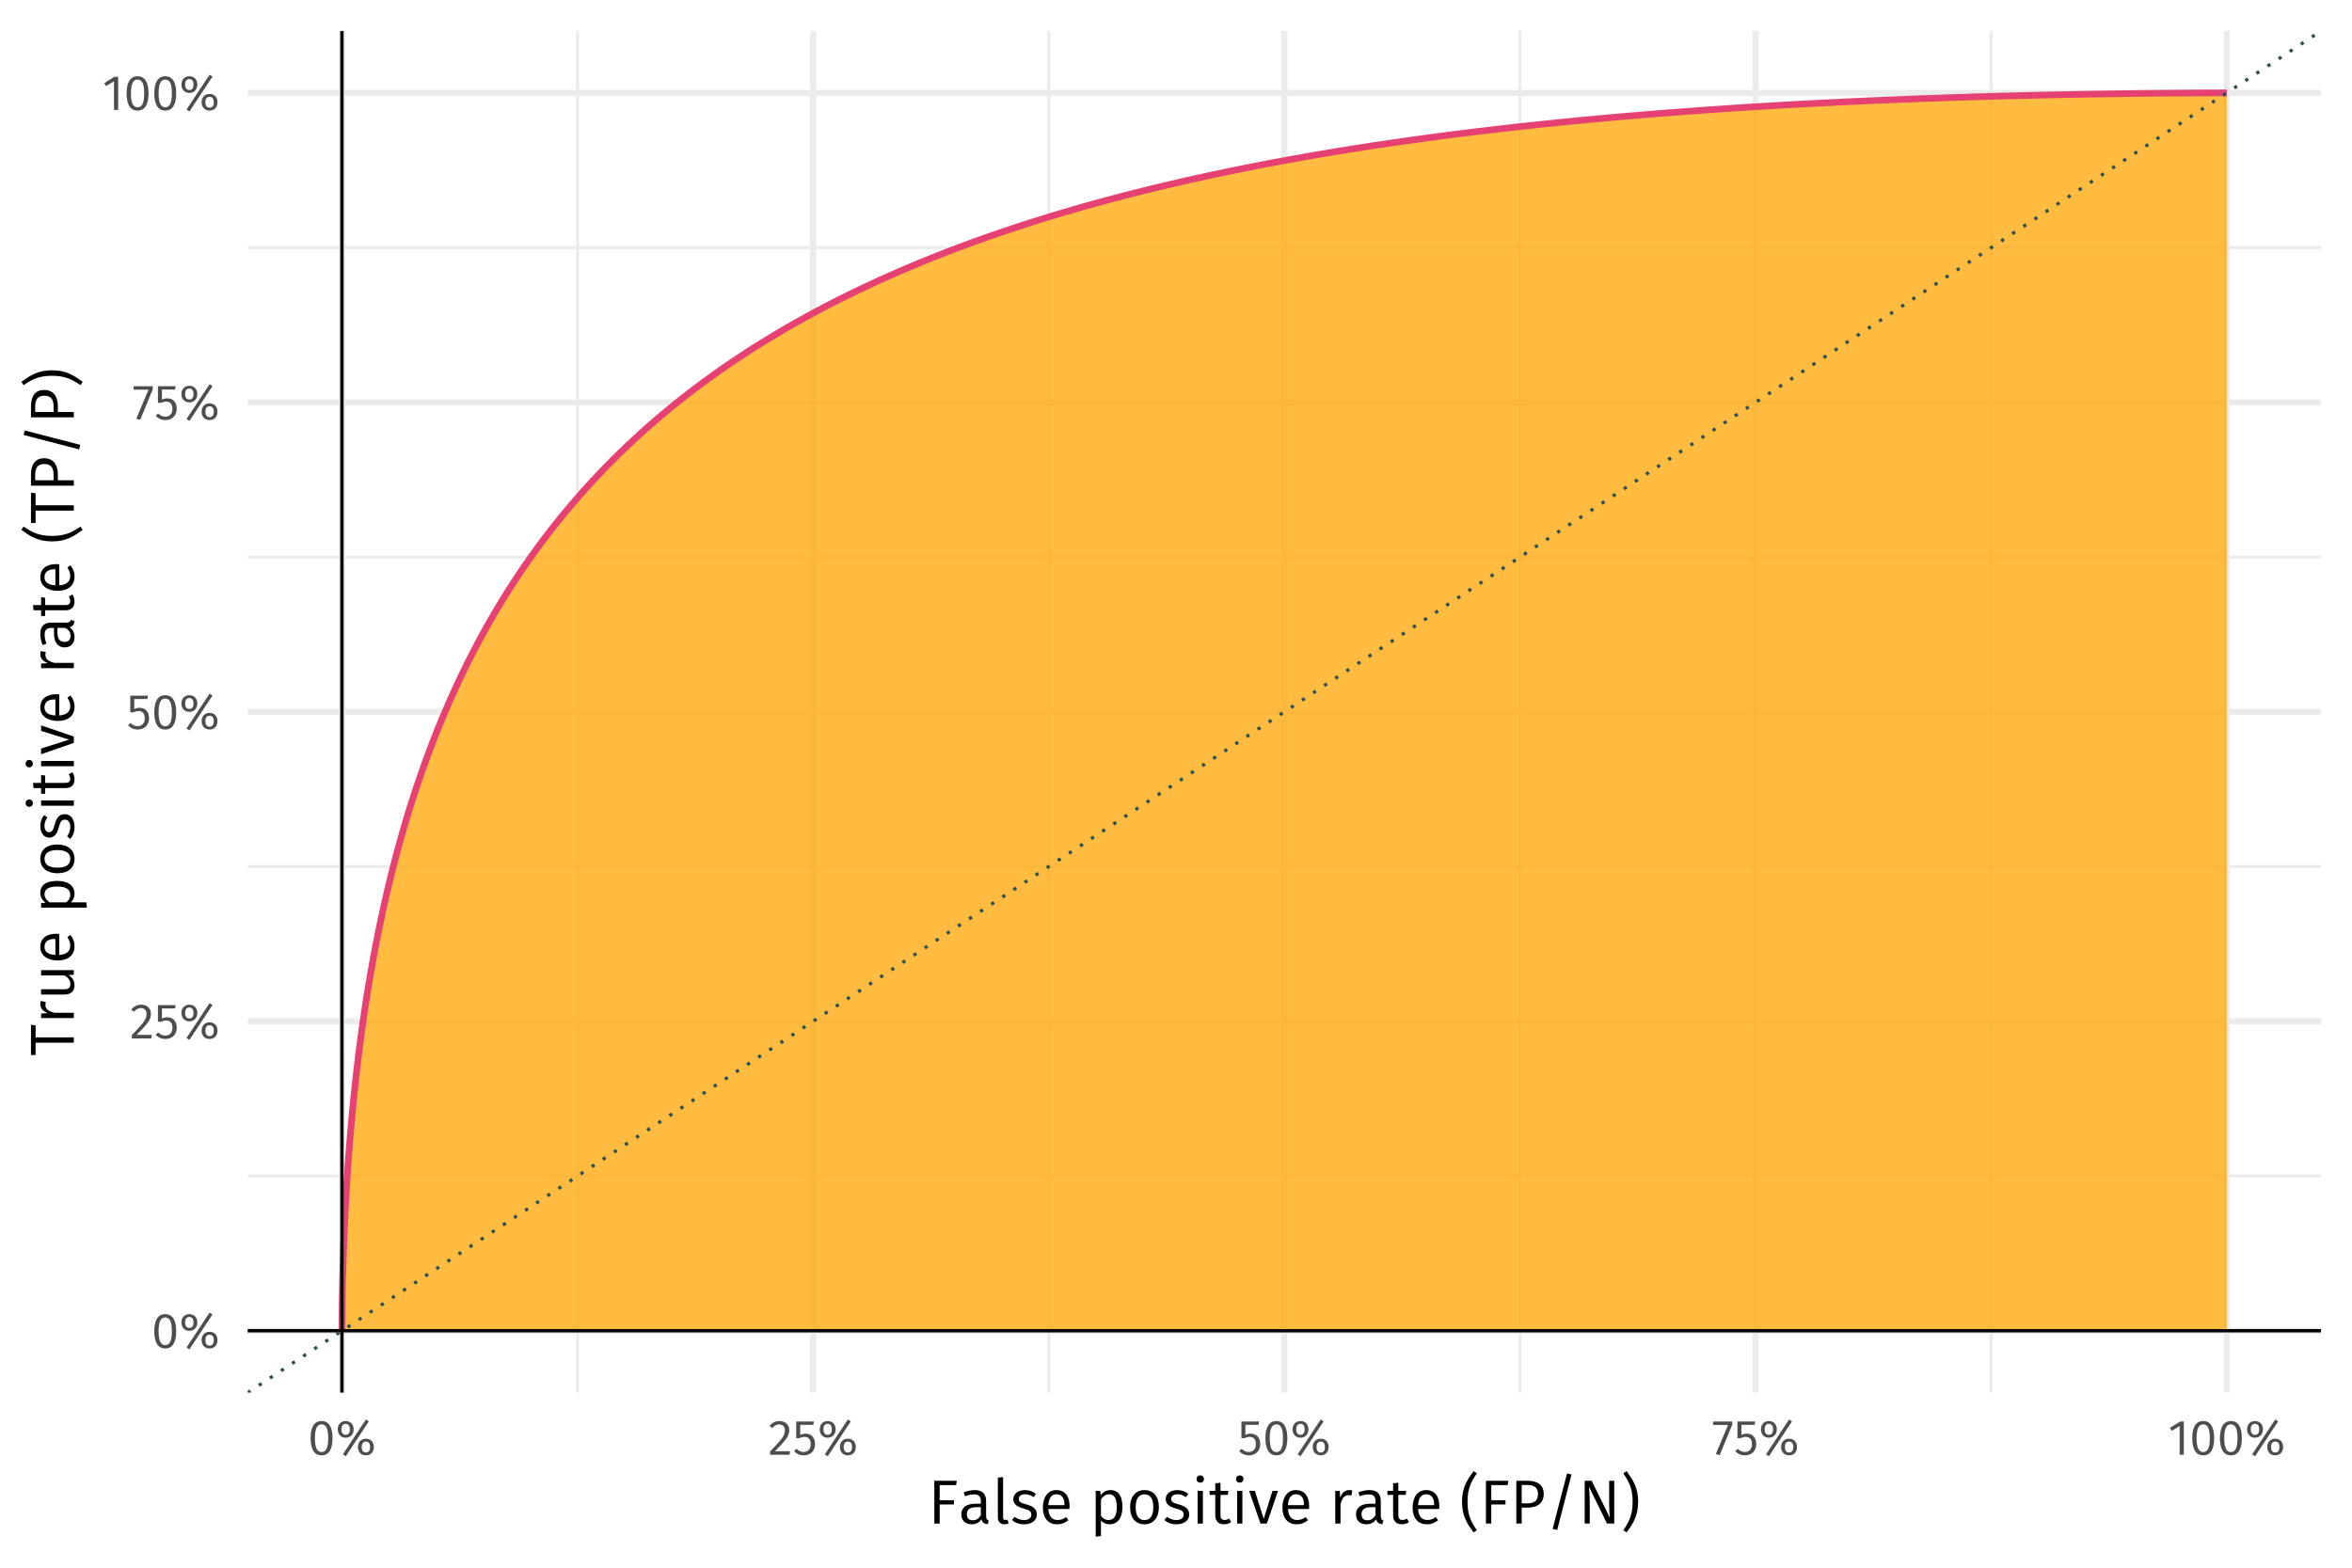 <?xml version="1.0" encoding="UTF-8"?>
<svg xmlns="http://www.w3.org/2000/svg" xmlns:xlink="http://www.w3.org/1999/xlink" width="756pt" height="504pt" viewBox="0 0 756 504" version="1.1">
<defs>
<g>
<symbol overflow="visible" id="glyph0-0">
<path style="stroke:none;" d="M 8.688 -16.797 L 1.969 -16.797 L 1.969 5.594 L 8.688 5.594 Z M 7.828 -15.969 L 7.828 4.766 L 2.844 4.766 L 2.844 -15.969 Z M 5.188 -7.219 C 4.562 -7.219 3.703 -7.031 3.703 -6.594 C 3.703 -6.391 3.844 -6.219 4.078 -6.219 C 4.141 -6.219 4.203 -6.234 4.281 -6.266 C 4.562 -6.406 4.781 -6.453 5.125 -6.453 C 5.922 -6.453 6.094 -5.969 6.094 -5.344 C 6.094 -4.5 5.797 -4.172 4.641 -4.109 L 4.641 -2.766 C 4.641 -2.531 4.828 -2.391 5.047 -2.391 C 5.234 -2.391 5.438 -2.531 5.438 -2.766 L 5.438 -3.484 C 6.516 -3.641 6.953 -4.25 6.953 -5.375 C 6.953 -6.344 6.562 -7.219 5.188 -7.219 Z M 5.047 -1.922 C 4.719 -1.922 4.484 -1.688 4.484 -1.359 C 4.484 -1.031 4.719 -0.766 5.047 -0.766 C 5.359 -0.766 5.594 -1.031 5.594 -1.359 C 5.594 -1.688 5.359 -1.922 5.047 -1.922 Z M 5.047 -1.922 "/>
</symbol>
<symbol overflow="visible" id="glyph0-1">
<path style="stroke:none;" d="M 4.453 -10.844 C 2.094 -10.844 0.922 -8.906 0.922 -5.344 C 0.922 -1.781 2.094 0.188 4.453 0.188 C 6.797 0.188 7.969 -1.781 7.969 -5.328 C 7.969 -8.891 6.797 -10.844 4.453 -10.844 Z M 4.453 -9.781 C 5.828 -9.781 6.578 -8.516 6.578 -5.328 C 6.578 -2.156 5.828 -0.875 4.453 -0.875 C 3.062 -0.875 2.312 -2.156 2.312 -5.344 C 2.312 -8.516 3.062 -9.781 4.453 -9.781 Z M 4.453 -9.781 "/>
</symbol>
<symbol overflow="visible" id="glyph0-2">
<path style="stroke:none;" d="M 9.797 -11.344 L 2.391 -0.141 L 3.328 0.469 L 10.734 -10.734 Z M 3.297 -10.844 C 1.828 -10.844 0.75 -9.828 0.75 -8.172 C 0.75 -6.531 1.828 -5.484 3.297 -5.484 C 4.781 -5.484 5.859 -6.531 5.859 -8.172 C 5.859 -9.828 4.781 -10.844 3.297 -10.844 Z M 3.297 -9.938 C 4.359 -9.938 4.641 -9.047 4.641 -8.172 C 4.641 -7.281 4.359 -6.422 3.297 -6.422 C 2.234 -6.422 1.938 -7.297 1.938 -8.172 C 1.938 -9.078 2.234 -9.938 3.297 -9.938 Z M 9.797 -5.172 C 8.297 -5.172 7.234 -4.141 7.234 -2.5 C 7.234 -0.844 8.312 0.188 9.797 0.188 C 11.281 0.188 12.344 -0.844 12.344 -2.5 C 12.344 -4.141 11.281 -5.172 9.797 -5.172 Z M 9.797 -4.234 C 10.859 -4.234 11.156 -3.359 11.156 -2.5 C 11.156 -1.594 10.859 -0.734 9.797 -0.734 C 8.75 -0.734 8.453 -1.609 8.453 -2.5 C 8.453 -3.391 8.75 -4.234 9.797 -4.234 Z M 9.797 -4.234 "/>
</symbol>
<symbol overflow="visible" id="glyph0-3">
<path style="stroke:none;" d="M 3.625 -10.844 C 2.297 -10.844 1.297 -10.312 0.438 -9.266 L 1.312 -8.562 C 2.016 -9.359 2.641 -9.75 3.562 -9.75 C 4.641 -9.75 5.375 -9.062 5.375 -7.891 C 5.375 -6.109 4.453 -5.078 0.641 -1.078 L 0.641 0 L 6.875 0 L 7.047 -1.141 L 2.172 -1.141 C 5.516 -4.531 6.781 -5.922 6.781 -7.953 C 6.781 -9.594 5.562 -10.844 3.625 -10.844 Z M 3.625 -10.844 "/>
</symbol>
<symbol overflow="visible" id="glyph0-4">
<path style="stroke:none;" d="M 6.859 -10.688 L 1.172 -10.688 L 1.172 -5.344 L 2.219 -5.344 C 2.75 -5.609 3.188 -5.75 3.797 -5.75 C 4.938 -5.75 5.828 -5.141 5.828 -3.453 C 5.828 -1.844 4.938 -0.906 3.562 -0.906 C 2.609 -0.906 1.922 -1.25 1.25 -1.938 L 0.453 -1.156 C 1.266 -0.312 2.219 0.188 3.562 0.188 C 5.781 0.188 7.219 -1.297 7.219 -3.422 C 7.219 -5.531 6 -6.797 4.188 -6.797 C 3.578 -6.797 3.016 -6.656 2.453 -6.375 L 2.453 -9.625 L 6.672 -9.625 Z M 6.859 -10.688 "/>
</symbol>
<symbol overflow="visible" id="glyph0-5">
<path style="stroke:none;" d="M 6.578 -10.688 L 0.422 -10.688 L 0.422 -9.578 L 5.219 -9.578 L 1.297 -0.25 L 2.531 0.141 L 6.578 -9.688 Z M 6.578 -10.688 "/>
</symbol>
<symbol overflow="visible" id="glyph0-6">
<path style="stroke:none;" d="M 5.062 -10.688 L 3.875 -10.688 L 0.594 -8.656 L 1.188 -7.703 L 3.719 -9.25 L 3.719 0 L 5.062 0 Z M 5.062 -10.688 "/>
</symbol>
<symbol overflow="visible" id="glyph1-0">
<path style="stroke:none;" d="M 10.859 -21 L 2.453 -21 L 2.453 7 L 10.859 7 Z M 9.781 -19.953 L 9.781 5.953 L 3.562 5.953 L 3.562 -19.953 Z M 6.484 -9.016 C 5.703 -9.016 4.625 -8.781 4.625 -8.234 C 4.625 -7.984 4.797 -7.781 5.094 -7.781 C 5.188 -7.781 5.266 -7.797 5.359 -7.844 C 5.703 -8 5.984 -8.062 6.406 -8.062 C 7.406 -8.062 7.625 -7.453 7.625 -6.688 C 7.625 -5.625 7.234 -5.219 5.797 -5.141 L 5.797 -3.453 C 5.797 -3.156 6.047 -2.984 6.297 -2.984 C 6.547 -2.984 6.797 -3.156 6.797 -3.453 L 6.797 -4.359 C 8.141 -4.562 8.703 -5.312 8.703 -6.719 C 8.703 -7.922 8.203 -9.016 6.484 -9.016 Z M 6.297 -2.406 C 5.906 -2.406 5.594 -2.094 5.594 -1.703 C 5.594 -1.281 5.906 -0.953 6.297 -0.953 C 6.703 -0.953 7 -1.281 7 -1.703 C 7 -2.094 6.703 -2.406 6.297 -2.406 Z M 6.297 -2.406 "/>
</symbol>
<symbol overflow="visible" id="glyph1-1">
<path style="stroke:none;" d="M 2.062 0 L 3.781 0 L 3.781 -6.141 L 8.344 -6.141 L 8.344 -7.516 L 3.781 -7.516 L 3.781 -12.359 L 9.062 -12.359 L 9.266 -13.766 L 2.062 -13.766 Z M 2.062 0 "/>
</symbol>
<symbol overflow="visible" id="glyph1-2">
<path style="stroke:none;" d="M 8.922 -2.422 L 8.922 -7.297 C 8.922 -9.484 7.781 -10.766 5.281 -10.766 C 4.125 -10.766 2.984 -10.516 1.719 -10.047 L 2.141 -8.797 C 3.219 -9.188 4.188 -9.375 4.984 -9.375 C 6.5 -9.375 7.234 -8.781 7.234 -7.219 L 7.234 -6.375 L 5.516 -6.375 C 2.641 -6.375 0.953 -5.188 0.953 -2.938 C 0.953 -1.062 2.203 0.234 4.281 0.234 C 5.578 0.234 6.703 -0.266 7.438 -1.375 C 7.719 -0.312 8.375 0.094 9.406 0.234 L 9.797 -0.938 C 9.234 -1.141 8.922 -1.438 8.922 -2.422 Z M 4.656 -1.047 C 3.406 -1.047 2.734 -1.734 2.734 -3.016 C 2.734 -4.516 3.781 -5.266 5.734 -5.266 L 7.234 -5.266 L 7.234 -2.766 C 6.641 -1.625 5.797 -1.047 4.656 -1.047 Z M 4.656 -1.047 "/>
</symbol>
<symbol overflow="visible" id="glyph1-3">
<path style="stroke:none;" d="M 3.953 0.234 C 4.484 0.234 4.984 0.094 5.359 -0.094 L 4.922 -1.281 C 4.719 -1.203 4.5 -1.156 4.234 -1.156 C 3.734 -1.156 3.547 -1.453 3.547 -2.047 L 3.547 -14.953 L 1.859 -14.766 L 1.859 -2 C 1.859 -0.547 2.688 0.234 3.953 0.234 Z M 3.953 0.234 "/>
</symbol>
<symbol overflow="visible" id="glyph1-4">
<path style="stroke:none;" d="M 4.734 -10.766 C 2.594 -10.766 1.016 -9.562 1.016 -7.906 C 1.016 -6.422 1.922 -5.484 4.188 -4.875 C 6.266 -4.312 6.797 -3.922 6.797 -2.812 C 6.797 -1.766 5.859 -1.125 4.453 -1.125 C 3.281 -1.125 2.312 -1.516 1.453 -2.156 L 0.562 -1.141 C 1.484 -0.344 2.719 0.234 4.5 0.234 C 6.625 0.234 8.562 -0.781 8.562 -2.922 C 8.562 -4.766 7.312 -5.594 5.094 -6.188 C 3.359 -6.641 2.766 -7.047 2.766 -7.938 C 2.766 -8.844 3.562 -9.422 4.797 -9.422 C 5.797 -9.422 6.594 -9.125 7.547 -8.5 L 8.266 -9.562 C 7.266 -10.312 6.188 -10.766 4.734 -10.766 Z M 4.734 -10.766 "/>
</symbol>
<symbol overflow="visible" id="glyph1-5">
<path style="stroke:none;" d="M 9.781 -5.594 C 9.781 -8.781 8.312 -10.766 5.5 -10.766 C 2.812 -10.766 1.188 -8.453 1.188 -5.156 C 1.188 -1.812 2.875 0.234 5.781 0.234 C 7.219 0.234 8.375 -0.266 9.406 -1.078 L 8.656 -2.078 C 7.734 -1.438 6.953 -1.141 5.906 -1.141 C 4.297 -1.141 3.141 -2.141 2.953 -4.688 L 9.734 -4.688 C 9.766 -4.906 9.781 -5.234 9.781 -5.594 Z M 8.125 -5.922 L 2.953 -5.922 C 3.094 -8.375 4.078 -9.422 5.547 -9.422 C 7.281 -9.422 8.125 -8.203 8.125 -6.078 Z M 8.125 -5.922 "/>
</symbol>
<symbol overflow="visible" id="glyph1-6">
<path style="stroke:none;" d=""/>
</symbol>
<symbol overflow="visible" id="glyph1-7">
<path style="stroke:none;" d="M 6.656 -10.766 C 5.422 -10.766 4.297 -10.141 3.547 -9.062 L 3.406 -10.516 L 1.953 -10.516 L 1.953 4.219 L 3.641 4.016 L 3.641 -1 C 4.297 -0.188 5.266 0.234 6.438 0.234 C 9.141 0.234 10.547 -2.062 10.547 -5.281 C 10.547 -8.625 9.422 -10.766 6.656 -10.766 Z M 6.062 -1.141 C 5.047 -1.141 4.203 -1.641 3.641 -2.484 L 3.641 -7.734 C 4.219 -8.625 5.094 -9.422 6.266 -9.422 C 7.906 -9.422 8.734 -8.078 8.734 -5.281 C 8.734 -2.453 7.797 -1.141 6.062 -1.141 Z M 6.062 -1.141 "/>
</symbol>
<symbol overflow="visible" id="glyph1-8">
<path style="stroke:none;" d="M 5.812 -10.766 C 2.875 -10.766 1.188 -8.547 1.188 -5.234 C 1.188 -1.906 2.859 0.234 5.797 0.234 C 8.734 0.234 10.438 -1.984 10.438 -5.281 C 10.438 -8.641 8.781 -10.766 5.812 -10.766 Z M 5.812 -9.406 C 7.641 -9.406 8.641 -8.062 8.641 -5.281 C 8.641 -2.453 7.625 -1.125 5.797 -1.125 C 3.984 -1.125 2.984 -2.453 2.984 -5.234 C 2.984 -8.062 4.016 -9.406 5.812 -9.406 Z M 5.812 -9.406 "/>
</symbol>
<symbol overflow="visible" id="glyph1-9">
<path style="stroke:none;" d="M 2.781 -15.484 C 2.078 -15.484 1.594 -14.984 1.594 -14.312 C 1.594 -13.656 2.078 -13.156 2.781 -13.156 C 3.5 -13.156 3.984 -13.656 3.984 -14.312 C 3.984 -14.984 3.5 -15.484 2.781 -15.484 Z M 3.641 -10.516 L 1.953 -10.516 L 1.953 0 L 3.641 0 Z M 3.641 -10.516 "/>
</symbol>
<symbol overflow="visible" id="glyph1-10">
<path style="stroke:none;" d="M 6.5 -1.594 C 5.984 -1.297 5.547 -1.156 5.047 -1.156 C 4.094 -1.156 3.719 -1.688 3.719 -2.781 L 3.719 -9.219 L 6.078 -9.219 L 6.266 -10.516 L 3.719 -10.516 L 3.719 -13.125 L 2.047 -12.938 L 2.047 -10.516 L 0.219 -10.516 L 0.219 -9.219 L 2.047 -9.219 L 2.047 -2.703 C 2.047 -0.781 3.078 0.234 4.812 0.234 C 5.703 0.234 6.453 0 7.141 -0.453 Z M 6.5 -1.594 "/>
</symbol>
<symbol overflow="visible" id="glyph1-11">
<path style="stroke:none;" d="M 9.516 -10.516 L 7.734 -10.516 L 4.922 -1.5 L 2.062 -10.516 L 0.219 -10.516 L 3.875 0 L 5.922 0 Z M 9.516 -10.516 "/>
</symbol>
<symbol overflow="visible" id="glyph1-12">
<path style="stroke:none;" d="M 6.406 -10.766 C 5.094 -10.766 4.125 -9.938 3.562 -8.312 L 3.406 -10.516 L 1.953 -10.516 L 1.953 0 L 3.641 0 L 3.641 -6.156 C 4.125 -8.188 4.875 -9.125 6.219 -9.125 C 6.594 -9.125 6.812 -9.078 7.141 -9 L 7.438 -10.641 C 7.141 -10.719 6.766 -10.766 6.406 -10.766 Z M 6.406 -10.766 "/>
</symbol>
<symbol overflow="visible" id="glyph1-13">
<path style="stroke:none;" d="M 4.562 -16.859 C 2.594 -14.094 0.859 -11.719 0.859 -7 C 0.859 -2.281 2.594 0.094 4.562 2.859 L 5.625 2.141 C 3.812 -0.516 2.625 -2.703 2.625 -7 C 2.625 -11.312 3.812 -13.484 5.625 -16.141 Z M 4.562 -16.859 "/>
</symbol>
<symbol overflow="visible" id="glyph1-14">
<path style="stroke:none;" d="M 5.578 -13.766 L 2.062 -13.766 L 2.062 0 L 3.781 0 L 3.781 -5.125 L 5.578 -5.125 C 8.594 -5.125 10.859 -6.406 10.859 -9.547 C 10.859 -12.422 8.859 -13.766 5.578 -13.766 Z M 5.516 -6.5 L 3.781 -6.5 L 3.781 -12.406 L 5.562 -12.406 C 7.688 -12.406 9.016 -11.641 9.016 -9.516 C 9.016 -7.141 7.625 -6.5 5.516 -6.5 Z M 5.516 -6.5 "/>
</symbol>
<symbol overflow="visible" id="glyph1-15">
<path style="stroke:none;" d="M 6.797 -16.125 L 2.156 1.703 L 3.625 2.062 L 8.234 -15.781 Z M 6.797 -16.125 "/>
</symbol>
<symbol overflow="visible" id="glyph1-16">
<path style="stroke:none;" d="M 11.562 -13.766 L 9.938 -13.766 L 9.938 -6.062 C 9.938 -4.359 10.125 -2.266 10.156 -1.875 L 4.312 -13.766 L 2.062 -13.766 L 2.062 0 L 3.688 0 L 3.688 -6.641 C 3.688 -9.188 3.547 -10.766 3.438 -11.859 L 9.234 0 L 11.562 0 Z M 11.562 -13.766 "/>
</symbol>
<symbol overflow="visible" id="glyph1-17">
<path style="stroke:none;" d="M 1.922 -16.859 L 0.859 -16.141 C 2.656 -13.484 3.859 -11.312 3.859 -7 C 3.859 -2.703 2.656 -0.516 0.859 2.141 L 1.922 2.859 C 3.875 0.094 5.625 -2.281 5.625 -7 C 5.625 -11.719 3.875 -14.094 1.922 -16.859 Z M 1.922 -16.859 "/>
</symbol>
<symbol overflow="visible" id="glyph2-0">
<path style="stroke:none;" d="M -21 -10.859 L -21 -2.453 L 7 -2.453 L 7 -10.859 Z M -19.953 -9.781 L 5.953 -9.781 L 5.953 -3.562 L -19.953 -3.562 Z M -9.016 -6.484 C -9.016 -5.703 -8.781 -4.625 -8.234 -4.625 C -7.984 -4.625 -7.781 -4.797 -7.781 -5.094 C -7.781 -5.188 -7.797 -5.266 -7.844 -5.359 C -8 -5.703 -8.062 -5.984 -8.062 -6.406 C -8.062 -7.406 -7.453 -7.625 -6.688 -7.625 C -5.625 -7.625 -5.219 -7.234 -5.141 -5.797 L -3.453 -5.797 C -3.156 -5.797 -2.984 -6.047 -2.984 -6.297 C -2.984 -6.547 -3.156 -6.797 -3.453 -6.797 L -4.359 -6.797 C -4.562 -8.141 -5.312 -8.703 -6.719 -8.703 C -7.922 -8.703 -9.016 -8.203 -9.016 -6.484 Z M -2.406 -6.297 C -2.406 -5.906 -2.094 -5.594 -1.703 -5.594 C -1.281 -5.594 -0.953 -5.906 -0.953 -6.297 C -0.953 -6.703 -1.281 -7 -1.703 -7 C -2.094 -7 -2.406 -6.703 -2.406 -6.297 Z M -2.406 -6.297 "/>
</symbol>
<symbol overflow="visible" id="glyph2-1">
<path style="stroke:none;" d="M -13.766 -10.047 L -13.766 -0.297 L -12.281 -0.297 L -12.281 -4.266 L 0 -4.266 L 0 -5.984 L -12.281 -5.984 L -12.281 -9.844 Z M -13.766 -10.047 "/>
</symbol>
<symbol overflow="visible" id="glyph2-2">
<path style="stroke:none;" d="M -10.766 -6.406 C -10.766 -5.094 -9.938 -4.125 -8.312 -3.562 L -10.516 -3.406 L -10.516 -1.953 L 0 -1.953 L 0 -3.641 L -6.156 -3.641 C -8.188 -4.125 -9.125 -4.875 -9.125 -6.219 C -9.125 -6.594 -9.078 -6.812 -9 -7.141 L -10.641 -7.438 C -10.719 -7.141 -10.766 -6.766 -10.766 -6.406 Z M -10.766 -6.406 "/>
</symbol>
<symbol overflow="visible" id="glyph2-3">
<path style="stroke:none;" d="M -10.516 -9.688 L -10.516 -8 L -2.984 -8 C -1.875 -7.344 -1.094 -6.453 -1.094 -5.266 C -1.094 -4.062 -1.656 -3.547 -3.156 -3.547 L -10.516 -3.547 L -10.516 -1.859 L -2.984 -1.859 C -0.922 -1.859 0.234 -2.938 0.234 -4.797 C 0.234 -6.312 -0.422 -7.312 -1.703 -8.094 L 0 -8.234 L 0 -9.688 Z M -10.516 -9.688 "/>
</symbol>
<symbol overflow="visible" id="glyph2-4">
<path style="stroke:none;" d="M -5.594 -9.781 C -8.781 -9.781 -10.766 -8.312 -10.766 -5.5 C -10.766 -2.812 -8.453 -1.188 -5.156 -1.188 C -1.812 -1.188 0.234 -2.875 0.234 -5.781 C 0.234 -7.219 -0.266 -8.375 -1.078 -9.406 L -2.078 -8.656 C -1.438 -7.734 -1.141 -6.953 -1.141 -5.906 C -1.141 -4.297 -2.141 -3.141 -4.688 -2.953 L -4.688 -9.734 C -4.906 -9.766 -5.234 -9.781 -5.594 -9.781 Z M -5.922 -8.125 L -5.922 -2.953 C -8.375 -3.094 -9.422 -4.078 -9.422 -5.547 C -9.422 -7.281 -8.203 -8.125 -6.078 -8.125 Z M -5.922 -8.125 "/>
</symbol>
<symbol overflow="visible" id="glyph2-5">
<path style="stroke:none;" d=""/>
</symbol>
<symbol overflow="visible" id="glyph2-6">
<path style="stroke:none;" d="M -10.766 -6.656 C -10.766 -5.422 -10.141 -4.297 -9.062 -3.547 L -10.516 -3.406 L -10.516 -1.953 L 4.219 -1.953 L 4.016 -3.641 L -1 -3.641 C -0.188 -4.297 0.234 -5.266 0.234 -6.438 C 0.234 -9.141 -2.062 -10.547 -5.281 -10.547 C -8.625 -10.547 -10.766 -9.422 -10.766 -6.656 Z M -1.141 -6.062 C -1.141 -5.047 -1.641 -4.203 -2.484 -3.641 L -7.734 -3.641 C -8.625 -4.219 -9.422 -5.094 -9.422 -6.266 C -9.422 -7.906 -8.078 -8.734 -5.281 -8.734 C -2.453 -8.734 -1.141 -7.797 -1.141 -6.062 Z M -1.141 -6.062 "/>
</symbol>
<symbol overflow="visible" id="glyph2-7">
<path style="stroke:none;" d="M -10.766 -5.812 C -10.766 -2.875 -8.547 -1.188 -5.234 -1.188 C -1.906 -1.188 0.234 -2.859 0.234 -5.797 C 0.234 -8.734 -1.984 -10.438 -5.281 -10.438 C -8.641 -10.438 -10.766 -8.781 -10.766 -5.812 Z M -9.406 -5.812 C -9.406 -7.641 -8.062 -8.641 -5.281 -8.641 C -2.453 -8.641 -1.125 -7.625 -1.125 -5.797 C -1.125 -3.984 -2.453 -2.984 -5.234 -2.984 C -8.062 -2.984 -9.406 -4.016 -9.406 -5.812 Z M -9.406 -5.812 "/>
</symbol>
<symbol overflow="visible" id="glyph2-8">
<path style="stroke:none;" d="M -10.766 -4.734 C -10.766 -2.594 -9.562 -1.016 -7.906 -1.016 C -6.422 -1.016 -5.484 -1.922 -4.875 -4.188 C -4.312 -6.266 -3.922 -6.797 -2.812 -6.797 C -1.766 -6.797 -1.125 -5.859 -1.125 -4.453 C -1.125 -3.281 -1.516 -2.312 -2.156 -1.453 L -1.141 -0.562 C -0.344 -1.484 0.234 -2.719 0.234 -4.5 C 0.234 -6.625 -0.781 -8.562 -2.922 -8.562 C -4.766 -8.562 -5.594 -7.312 -6.188 -5.094 C -6.641 -3.359 -7.047 -2.766 -7.938 -2.766 C -8.844 -2.766 -9.422 -3.562 -9.422 -4.797 C -9.422 -5.797 -9.125 -6.594 -8.5 -7.547 L -9.562 -8.266 C -10.312 -7.266 -10.766 -6.188 -10.766 -4.734 Z M -10.766 -4.734 "/>
</symbol>
<symbol overflow="visible" id="glyph2-9">
<path style="stroke:none;" d="M -15.484 -2.781 C -15.484 -2.078 -14.984 -1.594 -14.312 -1.594 C -13.656 -1.594 -13.156 -2.078 -13.156 -2.781 C -13.156 -3.5 -13.656 -3.984 -14.312 -3.984 C -14.984 -3.984 -15.484 -3.5 -15.484 -2.781 Z M -10.516 -3.641 L -10.516 -1.953 L 0 -1.953 L 0 -3.641 Z M -10.516 -3.641 "/>
</symbol>
<symbol overflow="visible" id="glyph2-10">
<path style="stroke:none;" d="M -1.594 -6.5 C -1.297 -5.984 -1.156 -5.547 -1.156 -5.047 C -1.156 -4.094 -1.688 -3.719 -2.781 -3.719 L -9.219 -3.719 L -9.219 -6.078 L -10.516 -6.266 L -10.516 -3.719 L -13.125 -3.719 L -12.938 -2.047 L -10.516 -2.047 L -10.516 -0.219 L -9.219 -0.219 L -9.219 -2.047 L -2.703 -2.047 C -0.781 -2.047 0.234 -3.078 0.234 -4.812 C 0.234 -5.703 0 -6.453 -0.453 -7.141 Z M -1.594 -6.5 "/>
</symbol>
<symbol overflow="visible" id="glyph2-11">
<path style="stroke:none;" d="M -10.516 -9.516 L -10.516 -7.734 L -1.5 -4.922 L -10.516 -2.062 L -10.516 -0.219 L 0 -3.875 L 0 -5.922 Z M -10.516 -9.516 "/>
</symbol>
<symbol overflow="visible" id="glyph2-12">
<path style="stroke:none;" d="M -2.422 -8.922 L -7.297 -8.922 C -9.484 -8.922 -10.766 -7.781 -10.766 -5.281 C -10.766 -4.125 -10.516 -2.984 -10.047 -1.719 L -8.797 -2.141 C -9.188 -3.219 -9.375 -4.188 -9.375 -4.984 C -9.375 -6.5 -8.781 -7.234 -7.219 -7.234 L -6.375 -7.234 L -6.375 -5.516 C -6.375 -2.641 -5.188 -0.953 -2.938 -0.953 C -1.062 -0.953 0.234 -2.203 0.234 -4.281 C 0.234 -5.578 -0.266 -6.703 -1.375 -7.438 C -0.312 -7.719 0.094 -8.375 0.234 -9.406 L -0.938 -9.797 C -1.141 -9.234 -1.438 -8.922 -2.422 -8.922 Z M -1.047 -4.656 C -1.047 -3.406 -1.734 -2.734 -3.016 -2.734 C -4.516 -2.734 -5.266 -3.781 -5.266 -5.734 L -5.266 -7.234 L -2.766 -7.234 C -1.625 -6.641 -1.047 -5.797 -1.047 -4.656 Z M -1.047 -4.656 "/>
</symbol>
<symbol overflow="visible" id="glyph2-13">
<path style="stroke:none;" d="M -16.859 -4.562 C -14.094 -2.594 -11.719 -0.859 -7 -0.859 C -2.281 -0.859 0.094 -2.594 2.859 -4.562 L 2.141 -5.625 C -0.516 -3.812 -2.703 -2.625 -7 -2.625 C -11.312 -2.625 -13.484 -3.812 -16.141 -5.625 Z M -16.859 -4.562 "/>
</symbol>
<symbol overflow="visible" id="glyph2-14">
<path style="stroke:none;" d="M -13.766 -5.578 L -13.766 -2.062 L 0 -2.062 L 0 -3.781 L -5.125 -3.781 L -5.125 -5.578 C -5.125 -8.594 -6.406 -10.859 -9.547 -10.859 C -12.422 -10.859 -13.766 -8.859 -13.766 -5.578 Z M -6.5 -5.516 L -6.5 -3.781 L -12.406 -3.781 L -12.406 -5.562 C -12.406 -7.688 -11.641 -9.016 -9.516 -9.016 C -7.141 -9.016 -6.5 -7.625 -6.5 -5.516 Z M -6.5 -5.516 "/>
</symbol>
<symbol overflow="visible" id="glyph2-15">
<path style="stroke:none;" d="M -16.125 -6.797 L 1.703 -2.156 L 2.062 -3.625 L -15.781 -8.234 Z M -16.125 -6.797 "/>
</symbol>
<symbol overflow="visible" id="glyph2-16">
<path style="stroke:none;" d="M -16.859 -1.922 L -16.141 -0.859 C -13.484 -2.656 -11.312 -3.859 -7 -3.859 C -2.703 -3.859 -0.516 -2.656 2.141 -0.859 L 2.859 -1.922 C 0.094 -3.875 -2.281 -5.625 -7 -5.625 C -11.719 -5.625 -14.094 -3.875 -16.859 -1.922 Z M -16.859 -1.922 "/>
</symbol>
</g>
<clipPath id="clip1">
  <path d="M 79.617 377 L 746.035 377 L 746.035 379 L 79.617 379 Z M 79.617 377 "/>
</clipPath>
<clipPath id="clip2">
  <path d="M 79.617 278 L 746.035 278 L 746.035 280 L 79.617 280 Z M 79.617 278 "/>
</clipPath>
<clipPath id="clip3">
  <path d="M 79.617 178 L 746.035 178 L 746.035 180 L 79.617 180 Z M 79.617 178 "/>
</clipPath>
<clipPath id="clip4">
  <path d="M 79.617 79 L 746.035 79 L 746.035 81 L 79.617 81 Z M 79.617 79 "/>
</clipPath>
<clipPath id="clip5">
  <path d="M 185 9.961 L 187 9.961 L 187 447.723 L 185 447.723 Z M 185 9.961 "/>
</clipPath>
<clipPath id="clip6">
  <path d="M 336 9.961 L 338 9.961 L 338 447.723 L 336 447.723 Z M 336 9.961 "/>
</clipPath>
<clipPath id="clip7">
  <path d="M 488 9.961 L 490 9.961 L 490 447.723 L 488 447.723 Z M 488 9.961 "/>
</clipPath>
<clipPath id="clip8">
  <path d="M 639 9.961 L 641 9.961 L 641 447.723 L 639 447.723 Z M 639 9.961 "/>
</clipPath>
<clipPath id="clip9">
  <path d="M 79.617 426 L 746.035 426 L 746.035 429 L 79.617 429 Z M 79.617 426 "/>
</clipPath>
<clipPath id="clip10">
  <path d="M 79.617 327 L 746.035 327 L 746.035 330 L 79.617 330 Z M 79.617 327 "/>
</clipPath>
<clipPath id="clip11">
  <path d="M 79.617 227 L 746.035 227 L 746.035 230 L 79.617 230 Z M 79.617 227 "/>
</clipPath>
<clipPath id="clip12">
  <path d="M 79.617 128 L 746.035 128 L 746.035 131 L 79.617 131 Z M 79.617 128 "/>
</clipPath>
<clipPath id="clip13">
  <path d="M 79.617 28 L 746.035 28 L 746.035 31 L 79.617 31 Z M 79.617 28 "/>
</clipPath>
<clipPath id="clip14">
  <path d="M 108 9.961 L 111 9.961 L 111 447.723 L 108 447.723 Z M 108 9.961 "/>
</clipPath>
<clipPath id="clip15">
  <path d="M 260 9.961 L 263 9.961 L 263 447.723 L 260 447.723 Z M 260 9.961 "/>
</clipPath>
<clipPath id="clip16">
  <path d="M 411 9.961 L 414 9.961 L 414 447.723 L 411 447.723 Z M 411 9.961 "/>
</clipPath>
<clipPath id="clip17">
  <path d="M 563 9.961 L 566 9.961 L 566 447.723 L 563 447.723 Z M 563 9.961 "/>
</clipPath>
<clipPath id="clip18">
  <path d="M 714 9.961 L 717 9.961 L 717 447.723 L 714 447.723 Z M 714 9.961 "/>
</clipPath>
<clipPath id="clip19">
  <path d="M 79.617 427 L 746.035 427 L 746.035 429 L 79.617 429 Z M 79.617 427 "/>
</clipPath>
<clipPath id="clip20">
  <path d="M 109 9.961 L 111 9.961 L 111 447.723 L 109 447.723 Z M 109 9.961 "/>
</clipPath>
<clipPath id="clip21">
  <path d="M 79.617 9.961 L 746.035 9.961 L 746.035 447.723 L 79.617 447.723 Z M 79.617 9.961 "/>
</clipPath>
</defs>
<g id="surface134">
<rect x="0" y="0" width="756" height="504" style="fill:rgb(100%,100%,100%);fill-opacity:1;stroke:none;"/>
<g clip-path="url(#clip1)" clip-rule="nonzero">
<path style="fill:none;stroke-width:0.97;stroke-linecap:butt;stroke-linejoin:round;stroke:rgb(92.157%,92.157%,92.157%);stroke-opacity:1;stroke-miterlimit:10;" d="M 79.617 378.082 L 746.039 378.082 "/>
</g>
<g clip-path="url(#clip2)" clip-rule="nonzero">
<path style="fill:none;stroke-width:0.97;stroke-linecap:butt;stroke-linejoin:round;stroke:rgb(92.157%,92.157%,92.157%);stroke-opacity:1;stroke-miterlimit:10;" d="M 79.617 278.59 L 746.039 278.59 "/>
</g>
<g clip-path="url(#clip3)" clip-rule="nonzero">
<path style="fill:none;stroke-width:0.97;stroke-linecap:butt;stroke-linejoin:round;stroke:rgb(92.157%,92.157%,92.157%);stroke-opacity:1;stroke-miterlimit:10;" d="M 79.617 179.098 L 746.039 179.098 "/>
</g>
<g clip-path="url(#clip4)" clip-rule="nonzero">
<path style="fill:none;stroke-width:0.97;stroke-linecap:butt;stroke-linejoin:round;stroke:rgb(92.157%,92.157%,92.157%);stroke-opacity:1;stroke-miterlimit:10;" d="M 79.617 79.605 L 746.039 79.605 "/>
</g>
<g clip-path="url(#clip5)" clip-rule="nonzero">
<path style="fill:none;stroke-width:0.97;stroke-linecap:butt;stroke-linejoin:round;stroke:rgb(92.157%,92.157%,92.157%);stroke-opacity:1;stroke-miterlimit:10;" d="M 185.641 447.727 L 185.641 9.961 "/>
</g>
<g clip-path="url(#clip6)" clip-rule="nonzero">
<path style="fill:none;stroke-width:0.97;stroke-linecap:butt;stroke-linejoin:round;stroke:rgb(92.157%,92.157%,92.157%);stroke-opacity:1;stroke-miterlimit:10;" d="M 337.098 447.727 L 337.098 9.961 "/>
</g>
<g clip-path="url(#clip7)" clip-rule="nonzero">
<path style="fill:none;stroke-width:0.97;stroke-linecap:butt;stroke-linejoin:round;stroke:rgb(92.157%,92.157%,92.157%);stroke-opacity:1;stroke-miterlimit:10;" d="M 488.559 447.727 L 488.559 9.961 "/>
</g>
<g clip-path="url(#clip8)" clip-rule="nonzero">
<path style="fill:none;stroke-width:0.97;stroke-linecap:butt;stroke-linejoin:round;stroke:rgb(92.157%,92.157%,92.157%);stroke-opacity:1;stroke-miterlimit:10;" d="M 640.016 447.727 L 640.016 9.961 "/>
</g>
<g clip-path="url(#clip9)" clip-rule="nonzero">
<path style="fill:none;stroke-width:1.94;stroke-linecap:butt;stroke-linejoin:round;stroke:rgb(92.157%,92.157%,92.157%);stroke-opacity:1;stroke-miterlimit:10;" d="M 79.617 427.828 L 746.039 427.828 "/>
</g>
<g clip-path="url(#clip10)" clip-rule="nonzero">
<path style="fill:none;stroke-width:1.94;stroke-linecap:butt;stroke-linejoin:round;stroke:rgb(92.157%,92.157%,92.157%);stroke-opacity:1;stroke-miterlimit:10;" d="M 79.617 328.336 L 746.039 328.336 "/>
</g>
<g clip-path="url(#clip11)" clip-rule="nonzero">
<path style="fill:none;stroke-width:1.94;stroke-linecap:butt;stroke-linejoin:round;stroke:rgb(92.157%,92.157%,92.157%);stroke-opacity:1;stroke-miterlimit:10;" d="M 79.617 228.844 L 746.039 228.844 "/>
</g>
<g clip-path="url(#clip12)" clip-rule="nonzero">
<path style="fill:none;stroke-width:1.94;stroke-linecap:butt;stroke-linejoin:round;stroke:rgb(92.157%,92.157%,92.157%);stroke-opacity:1;stroke-miterlimit:10;" d="M 79.617 129.352 L 746.039 129.352 "/>
</g>
<g clip-path="url(#clip13)" clip-rule="nonzero">
<path style="fill:none;stroke-width:1.94;stroke-linecap:butt;stroke-linejoin:round;stroke:rgb(92.157%,92.157%,92.157%);stroke-opacity:1;stroke-miterlimit:10;" d="M 79.617 29.859 L 746.039 29.859 "/>
</g>
<g clip-path="url(#clip14)" clip-rule="nonzero">
<path style="fill:none;stroke-width:1.94;stroke-linecap:butt;stroke-linejoin:round;stroke:rgb(92.157%,92.157%,92.157%);stroke-opacity:1;stroke-miterlimit:10;" d="M 109.91 447.727 L 109.91 9.961 "/>
</g>
<g clip-path="url(#clip15)" clip-rule="nonzero">
<path style="fill:none;stroke-width:1.94;stroke-linecap:butt;stroke-linejoin:round;stroke:rgb(92.157%,92.157%,92.157%);stroke-opacity:1;stroke-miterlimit:10;" d="M 261.367 447.727 L 261.367 9.961 "/>
</g>
<g clip-path="url(#clip16)" clip-rule="nonzero">
<path style="fill:none;stroke-width:1.94;stroke-linecap:butt;stroke-linejoin:round;stroke:rgb(92.157%,92.157%,92.157%);stroke-opacity:1;stroke-miterlimit:10;" d="M 412.828 447.727 L 412.828 9.961 "/>
</g>
<g clip-path="url(#clip17)" clip-rule="nonzero">
<path style="fill:none;stroke-width:1.94;stroke-linecap:butt;stroke-linejoin:round;stroke:rgb(92.157%,92.157%,92.157%);stroke-opacity:1;stroke-miterlimit:10;" d="M 564.285 447.727 L 564.285 9.961 "/>
</g>
<g clip-path="url(#clip18)" clip-rule="nonzero">
<path style="fill:none;stroke-width:1.94;stroke-linecap:butt;stroke-linejoin:round;stroke:rgb(92.157%,92.157%,92.157%);stroke-opacity:1;stroke-miterlimit:10;" d="M 715.746 447.727 L 715.746 9.961 "/>
</g>
<path style=" stroke:none;fill-rule:nonzero;fill:rgb(100%,64.706%,0%);fill-opacity:0.749;" d="M 109.91 427.828 L 109.91 426.93 L 109.914 426.891 L 109.914 426.094 L 109.918 426.023 L 109.918 425.434 L 109.922 425.34 L 109.922 424.816 L 109.926 424.703 L 109.926 424.336 L 109.93 424.207 L 109.93 423.938 L 109.934 423.797 L 109.934 423.5 L 109.938 423.348 L 109.938 423.027 L 109.941 422.863 L 109.941 422.691 L 109.945 422.516 L 109.945 422.336 L 109.949 422.148 L 109.949 421.957 L 109.953 421.762 L 109.953 421.562 L 109.957 421.355 L 109.961 421.145 L 109.961 420.93 L 109.965 420.707 L 109.969 420.48 L 109.973 420.25 L 109.977 420.012 L 109.977 419.766 L 109.98 419.516 L 109.984 419.258 L 109.988 418.996 L 109.992 418.727 L 109.996 418.453 L 110.004 418.172 L 110.008 417.887 L 110.012 417.59 L 110.016 417.289 L 110.023 416.984 L 110.027 416.668 L 110.035 416.348 L 110.039 416.02 L 110.047 415.684 L 110.055 415.344 L 110.059 414.992 L 110.066 414.637 L 110.074 414.273 L 110.082 413.898 L 110.09 413.52 L 110.098 413.133 L 110.109 412.738 L 110.117 412.336 L 110.129 411.926 L 110.137 411.508 L 110.148 411.078 L 110.16 410.645 L 110.168 410.199 L 110.18 409.75 L 110.195 409.289 L 110.207 408.82 L 110.219 408.344 L 110.234 407.855 L 110.246 407.363 L 110.262 406.859 L 110.277 406.348 L 110.293 405.824 L 110.309 405.293 L 110.328 404.754 L 110.344 404.207 L 110.363 403.648 L 110.383 403.082 L 110.402 402.504 L 110.422 401.918 L 110.445 401.32 L 110.465 400.715 L 110.488 400.102 L 110.512 399.477 L 110.539 398.844 L 110.562 398.199 L 110.59 397.543 L 110.617 396.879 L 110.645 396.207 L 110.676 395.523 L 110.707 394.828 L 110.738 394.125 L 110.77 393.41 L 110.801 392.684 L 110.836 391.949 L 110.871 391.203 L 110.91 390.449 L 110.949 389.684 L 110.988 388.906 L 111.027 388.121 L 111.07 387.324 L 111.113 386.516 L 111.16 385.695 L 111.207 384.867 L 111.254 384.027 L 111.301 383.18 L 111.352 382.32 L 111.406 381.449 L 111.461 380.566 L 111.516 379.676 L 111.574 378.773 L 111.633 377.859 L 111.695 376.934 L 111.758 376 L 111.82 375.055 L 111.891 374.098 L 111.957 373.133 L 112.027 372.156 L 112.102 371.168 L 112.176 370.168 L 112.254 369.16 L 112.336 368.141 L 112.418 367.109 L 112.5 366.07 L 112.586 365.02 L 112.676 363.957 L 112.77 362.887 L 112.863 361.805 L 112.961 360.711 L 113.059 359.609 L 113.16 358.496 L 113.266 357.371 L 113.375 356.238 L 113.488 355.094 L 113.602 353.941 L 113.719 352.777 L 113.84 351.602 L 113.961 350.418 L 114.09 349.227 L 114.219 348.02 L 114.352 346.809 L 114.488 345.586 L 114.629 344.352 L 114.773 343.109 L 114.922 341.859 L 115.074 340.598 L 115.23 339.324 L 115.391 338.047 L 115.555 336.758 L 115.719 335.461 L 115.891 334.152 L 116.066 332.836 L 116.25 331.512 L 116.434 330.176 L 116.621 328.836 L 116.816 327.484 L 117.016 326.125 L 117.219 324.758 L 117.426 323.383 L 117.637 321.996 L 117.855 320.605 L 118.078 319.207 L 118.309 317.797 L 118.539 316.383 L 118.777 314.961 L 119.023 313.527 L 119.273 312.09 L 119.527 310.645 L 119.789 309.191 L 120.055 307.734 L 120.328 306.27 L 120.605 304.793 L 120.891 303.316 L 121.18 301.828 L 121.477 300.336 L 121.781 298.84 L 122.09 297.332 L 122.406 295.824 L 122.73 294.309 L 123.059 292.785 L 123.395 291.258 L 123.738 289.723 L 124.09 288.188 L 124.449 286.641 L 124.812 285.094 L 125.188 283.539 L 125.566 281.984 L 125.953 280.422 L 126.348 278.855 L 126.75 277.281 L 127.164 275.707 L 127.582 274.129 L 128.008 272.547 L 128.441 270.961 L 128.887 269.371 L 129.34 267.777 L 129.801 266.18 L 130.27 264.582 L 130.746 262.98 L 131.23 261.375 L 131.727 259.77 L 132.23 258.16 L 132.746 256.547 L 133.27 254.934 L 133.801 253.316 L 134.344 251.699 L 134.895 250.082 L 135.457 248.461 L 136.027 246.84 L 136.609 245.215 L 137.199 243.594 L 137.801 241.969 L 138.41 240.344 L 139.031 238.719 L 139.664 237.094 L 140.309 235.465 L 140.961 233.84 L 141.625 232.215 L 142.297 230.59 L 142.984 228.965 L 143.68 227.344 L 144.387 225.719 L 145.109 224.098 L 145.84 222.477 L 146.578 220.855 L 147.332 219.238 L 148.098 217.621 L 148.875 216.008 L 149.664 214.395 L 150.465 212.785 L 151.277 211.176 L 152.102 209.57 L 152.938 207.969 L 153.789 206.367 L 154.648 204.77 L 155.523 203.176 L 156.41 201.582 L 157.309 199.996 L 158.223 198.41 L 159.145 196.828 L 160.082 195.25 L 161.035 193.68 L 162 192.109 L 162.977 190.543 L 163.965 188.98 L 164.969 187.426 L 165.984 185.875 L 167.016 184.324 L 168.059 182.785 L 169.117 181.246 L 170.188 179.715 L 171.273 178.188 L 172.371 176.664 L 173.484 175.148 L 174.609 173.637 L 175.75 172.133 L 176.906 170.633 L 178.074 169.141 L 179.254 167.652 L 180.453 166.172 L 181.664 164.699 L 182.887 163.23 L 184.129 161.77 L 185.383 160.312 L 186.648 158.867 L 187.934 157.426 L 189.23 155.992 L 190.539 154.562 L 191.867 153.145 L 193.207 151.73 L 194.562 150.324 L 195.934 148.926 L 197.316 147.539 L 198.715 146.156 L 200.129 144.781 L 201.559 143.414 L 203.004 142.055 L 204.461 140.703 L 205.934 139.359 L 207.418 138.023 L 208.922 136.699 L 210.438 135.379 L 211.969 134.07 L 213.516 132.77 L 215.078 131.477 L 216.652 130.191 L 218.242 128.914 L 219.848 127.648 L 221.465 126.391 L 223.102 125.141 L 224.75 123.898 L 226.41 122.668 L 228.09 121.445 L 229.781 120.23 L 231.488 119.027 L 233.207 117.832 L 234.941 116.645 L 236.691 115.469 L 238.457 114.301 L 240.234 113.141 L 242.023 111.992 L 243.832 110.855 L 245.648 109.723 L 247.484 108.602 L 249.332 107.492 L 251.191 106.391 L 253.066 105.297 L 254.957 104.215 L 256.859 103.141 L 258.773 102.078 L 260.703 101.023 L 262.645 99.977 L 264.602 98.945 L 266.57 97.918 L 268.551 96.902 L 270.543 95.898 L 272.551 94.902 L 274.57 93.914 L 276.602 92.938 L 278.648 91.969 L 280.703 91.012 L 282.773 90.062 L 284.855 89.125 L 286.949 88.195 L 289.051 87.277 L 291.168 86.367 L 293.297 85.469 L 295.438 84.578 L 297.586 83.699 L 299.75 82.828 L 301.922 81.965 L 304.105 81.113 L 306.297 80.27 L 308.504 79.438 L 310.719 78.613 L 312.941 77.801 L 315.176 76.996 L 317.422 76.199 L 319.676 75.414 L 321.938 74.637 L 324.211 73.867 L 326.496 73.109 L 328.785 72.363 L 331.086 71.621 L 333.395 70.891 L 335.711 70.168 L 338.035 69.457 L 340.367 68.754 L 342.707 68.059 L 345.059 67.375 L 347.414 66.695 L 349.773 66.027 L 352.145 65.371 L 354.52 64.719 L 356.902 64.078 L 359.293 63.445 L 361.688 62.82 L 364.09 62.203 L 366.496 61.598 L 368.91 60.996 L 371.328 60.406 L 373.75 59.824 L 376.18 59.25 L 378.609 58.684 L 381.047 58.125 L 383.488 57.574 L 385.934 57.035 L 388.379 56.5 L 390.832 55.977 L 393.285 55.457 L 395.746 54.945 L 398.207 54.445 L 400.668 53.949 L 403.133 53.461 L 405.602 52.98 L 408.07 52.508 L 410.543 52.043 L 413.012 51.586 L 415.488 51.137 L 417.961 50.691 L 420.434 50.258 L 422.91 49.828 L 425.383 49.406 L 427.859 48.992 L 430.332 48.582 L 432.809 48.18 L 435.281 47.785 L 437.75 47.398 L 440.223 47.016 L 442.691 46.641 L 445.156 46.273 L 447.621 45.91 L 450.082 45.555 L 452.543 45.207 L 455 44.863 L 457.453 44.523 L 459.902 44.191 L 462.352 43.867 L 464.793 43.547 L 467.23 43.234 L 469.668 42.926 L 472.098 42.625 L 474.523 42.328 L 476.941 42.035 L 479.355 41.75 L 481.766 41.469 L 484.168 41.195 L 486.566 40.926 L 488.961 40.66 L 491.344 40.398 L 493.723 40.145 L 496.094 39.895 L 498.457 39.652 L 500.816 39.41 L 503.164 39.176 L 505.508 38.945 L 507.84 38.719 L 510.168 38.5 L 512.484 38.281 L 514.793 38.07 L 517.09 37.863 L 519.383 37.66 L 521.664 37.461 L 523.934 37.266 L 526.199 37.074 L 528.449 36.887 L 530.691 36.703 L 532.926 36.523 L 535.145 36.348 L 537.355 36.18 L 539.555 36.012 L 541.746 35.848 L 543.922 35.688 L 546.09 35.531 L 548.246 35.375 L 550.387 35.227 L 552.52 35.082 L 554.637 34.938 L 556.746 34.797 L 558.84 34.66 L 560.922 34.527 L 562.992 34.398 L 565.047 34.27 L 567.09 34.145 L 569.121 34.023 L 571.137 33.906 L 573.141 33.789 L 575.129 33.676 L 577.105 33.566 L 579.07 33.461 L 581.016 33.355 L 582.953 33.254 L 584.871 33.152 L 586.777 33.055 L 588.668 32.961 L 590.547 32.867 L 592.406 32.777 L 594.254 32.691 L 596.086 32.605 L 597.902 32.523 L 599.707 32.441 L 601.492 32.363 L 603.266 32.285 L 605.023 32.211 L 606.762 32.137 L 608.488 32.066 L 610.199 31.996 L 611.895 31.93 L 613.574 31.863 L 615.238 31.801 L 616.883 31.738 L 618.516 31.68 L 620.133 31.621 L 621.73 31.562 L 623.316 31.508 L 624.883 31.453 L 626.434 31.402 L 627.973 31.352 L 629.492 31.301 L 630.996 31.254 L 632.48 31.207 L 633.953 31.16 L 635.406 31.117 L 636.848 31.074 L 638.27 31.031 L 639.676 30.992 L 641.066 30.953 L 642.441 30.914 L 643.801 30.879 L 645.141 30.844 L 646.469 30.809 L 647.777 30.777 L 649.07 30.742 L 650.348 30.711 L 651.609 30.68 L 652.855 30.652 L 654.082 30.625 L 655.297 30.594 L 656.496 30.57 L 657.676 30.543 L 658.844 30.52 L 659.992 30.492 L 661.129 30.469 L 662.246 30.445 L 663.348 30.426 L 664.438 30.402 L 665.508 30.383 L 666.566 30.363 L 667.605 30.344 L 668.633 30.324 L 669.645 30.309 L 670.641 30.289 L 671.621 30.273 L 672.586 30.258 L 673.539 30.242 L 674.473 30.227 L 675.395 30.211 L 676.301 30.199 L 677.195 30.184 L 678.074 30.172 L 678.938 30.16 L 679.785 30.148 L 680.621 30.137 L 681.441 30.125 L 682.25 30.113 L 683.043 30.102 L 683.824 30.094 L 684.59 30.082 L 685.344 30.074 L 686.086 30.062 L 686.812 30.055 L 687.523 30.047 L 688.223 30.039 L 688.914 30.031 L 689.586 30.023 L 690.25 30.016 L 690.898 30.012 L 691.535 30.004 L 692.16 29.996 L 692.773 29.992 L 693.375 29.984 L 693.965 29.98 L 694.543 29.973 L 695.109 29.969 L 695.664 29.965 L 696.207 29.961 L 696.738 29.953 L 697.262 29.949 L 697.77 29.945 L 698.27 29.941 L 698.758 29.938 L 699.238 29.934 L 699.703 29.93 L 700.164 29.93 L 700.609 29.926 L 701.047 29.922 L 701.477 29.918 L 701.895 29.914 L 702.301 29.914 L 702.703 29.91 L 703.094 29.906 L 703.473 29.906 L 703.844 29.902 L 704.207 29.902 L 704.562 29.898 L 704.906 29.898 L 705.246 29.895 L 705.574 29.895 L 705.895 29.891 L 706.512 29.891 L 706.812 29.887 L 707.102 29.887 L 707.383 29.883 L 708.188 29.883 L 708.441 29.879 L 708.926 29.879 L 709.16 29.875 L 710.031 29.875 L 710.234 29.871 L 711.332 29.871 L 711.496 29.867 L 712.762 29.867 L 712.883 29.863 L 715.129 29.863 L 715.16 29.859 L 715.746 29.859 L 715.746 427.828 Z M 109.91 427.828 "/>
<path style="fill:none;stroke-width:2.134;stroke-linecap:butt;stroke-linejoin:round;stroke:rgb(90.196%,25.49%,45.098%);stroke-opacity:1;stroke-miterlimit:10;" d="M 715.746 29.859 L 715.16 29.859 L 715.129 29.863 L 712.883 29.863 L 712.762 29.867 L 711.496 29.867 L 711.332 29.871 L 710.234 29.871 L 710.031 29.875 L 709.16 29.875 L 708.926 29.879 L 708.441 29.879 L 708.188 29.883 L 707.383 29.883 L 707.102 29.887 L 706.812 29.887 L 706.512 29.891 L 705.895 29.891 L 705.574 29.895 L 705.246 29.895 L 704.906 29.898 L 704.562 29.898 L 704.207 29.902 L 703.844 29.902 L 703.473 29.906 L 703.094 29.906 L 702.703 29.91 L 702.301 29.914 L 701.895 29.914 L 701.477 29.918 L 701.047 29.922 L 700.609 29.926 L 700.164 29.93 L 699.703 29.93 L 699.238 29.934 L 698.758 29.938 L 698.27 29.941 L 697.77 29.945 L 697.262 29.949 L 696.738 29.953 L 696.207 29.961 L 695.664 29.965 L 695.109 29.969 L 694.543 29.973 L 693.965 29.98 L 693.375 29.984 L 692.773 29.992 L 692.16 29.996 L 691.535 30.004 L 690.898 30.012 L 690.25 30.016 L 689.586 30.023 L 688.914 30.031 L 688.223 30.039 L 687.523 30.047 L 686.812 30.055 L 686.086 30.062 L 685.344 30.074 L 684.59 30.082 L 683.824 30.094 L 683.043 30.102 L 682.25 30.113 L 681.441 30.125 L 680.621 30.137 L 679.785 30.148 L 678.938 30.16 L 678.074 30.172 L 677.195 30.184 L 676.301 30.199 L 675.395 30.211 L 674.473 30.227 L 673.539 30.242 L 672.586 30.258 L 671.621 30.273 L 670.641 30.289 L 669.645 30.309 L 668.633 30.324 L 667.605 30.344 L 666.566 30.363 L 665.508 30.383 L 664.438 30.402 L 663.348 30.426 L 662.246 30.445 L 661.129 30.469 L 659.992 30.492 L 658.844 30.52 L 657.676 30.543 L 656.496 30.57 L 655.297 30.594 L 654.082 30.625 L 652.855 30.652 L 651.609 30.68 L 650.348 30.711 L 649.07 30.742 L 647.777 30.777 L 646.469 30.809 L 645.141 30.844 L 643.801 30.879 L 642.441 30.914 L 641.066 30.953 L 639.676 30.992 L 638.27 31.031 L 636.848 31.074 L 635.406 31.117 L 633.953 31.16 L 632.48 31.207 L 630.996 31.254 L 629.492 31.301 L 627.973 31.352 L 626.434 31.402 L 624.883 31.453 L 623.316 31.508 L 621.73 31.562 L 620.133 31.621 L 618.516 31.68 L 616.883 31.738 L 615.238 31.801 L 613.574 31.863 L 611.895 31.93 L 610.199 31.996 L 608.488 32.066 L 606.762 32.137 L 605.023 32.211 L 603.266 32.285 L 601.492 32.363 L 599.707 32.441 L 597.902 32.523 L 596.086 32.605 L 594.254 32.691 L 592.406 32.777 L 590.547 32.867 L 588.668 32.961 L 586.777 33.055 L 584.871 33.152 L 582.953 33.254 L 581.016 33.355 L 579.07 33.461 L 577.105 33.566 L 575.129 33.676 L 573.141 33.789 L 571.137 33.906 L 569.121 34.023 L 567.09 34.145 L 565.047 34.27 L 562.992 34.398 L 560.922 34.527 L 558.84 34.66 L 556.746 34.797 L 554.637 34.938 L 552.52 35.082 L 550.387 35.227 L 548.246 35.375 L 546.09 35.531 L 543.922 35.688 L 541.746 35.848 L 539.555 36.012 L 537.355 36.18 L 535.145 36.348 L 532.926 36.523 L 530.691 36.703 L 528.449 36.887 L 526.199 37.074 L 523.934 37.266 L 521.664 37.461 L 519.383 37.66 L 517.09 37.863 L 514.793 38.07 L 512.484 38.281 L 510.168 38.5 L 507.84 38.719 L 505.508 38.945 L 503.164 39.176 L 500.816 39.41 L 498.457 39.652 L 496.094 39.895 L 493.723 40.145 L 491.344 40.398 L 488.961 40.66 L 486.566 40.926 L 484.168 41.195 L 481.766 41.469 L 479.355 41.75 L 476.941 42.035 L 474.523 42.328 L 472.098 42.625 L 469.668 42.926 L 467.23 43.234 L 464.793 43.547 L 462.352 43.867 L 459.902 44.191 L 457.453 44.523 L 455 44.863 L 452.543 45.207 L 450.082 45.555 L 447.621 45.91 L 445.156 46.273 L 442.691 46.641 L 440.223 47.016 L 437.75 47.398 L 435.281 47.785 L 432.809 48.18 L 430.332 48.582 L 427.859 48.992 L 425.383 49.406 L 422.91 49.828 L 420.434 50.258 L 417.961 50.691 L 415.488 51.137 L 413.012 51.586 L 410.543 52.043 L 408.07 52.508 L 405.602 52.98 L 403.133 53.461 L 400.668 53.949 L 398.207 54.445 L 395.746 54.945 L 393.285 55.457 L 390.832 55.977 L 388.379 56.5 L 385.934 57.035 L 383.488 57.574 L 381.047 58.125 L 378.609 58.684 L 376.18 59.25 L 373.75 59.824 L 371.328 60.406 L 368.91 60.996 L 366.496 61.598 L 364.09 62.203 L 361.688 62.82 L 359.293 63.445 L 356.902 64.078 L 354.52 64.719 L 352.145 65.371 L 349.773 66.027 L 347.414 66.695 L 345.059 67.375 L 342.707 68.059 L 340.367 68.754 L 338.035 69.457 L 335.711 70.168 L 333.395 70.891 L 331.086 71.621 L 328.785 72.363 L 326.496 73.109 L 324.211 73.867 L 321.938 74.637 L 319.676 75.414 L 317.422 76.199 L 315.176 76.996 L 312.941 77.801 L 310.719 78.613 L 308.504 79.438 L 306.297 80.27 L 304.105 81.113 L 301.922 81.965 L 299.75 82.828 L 297.586 83.699 L 295.438 84.578 L 293.297 85.469 L 291.168 86.367 L 289.051 87.277 L 286.949 88.195 L 284.855 89.125 L 282.773 90.062 L 280.703 91.012 L 278.648 91.969 L 276.602 92.938 L 274.57 93.914 L 272.551 94.902 L 270.543 95.898 L 268.551 96.902 L 266.57 97.918 L 264.602 98.945 L 262.645 99.977 L 260.703 101.023 L 258.773 102.078 L 256.859 103.141 L 254.957 104.215 L 253.066 105.297 L 251.191 106.391 L 249.332 107.492 L 247.484 108.602 L 245.648 109.723 L 243.832 110.855 L 242.023 111.992 L 240.234 113.141 L 238.457 114.301 L 236.691 115.469 L 234.941 116.645 L 233.207 117.832 L 231.488 119.027 L 229.781 120.23 L 228.09 121.445 L 226.41 122.668 L 224.75 123.898 L 223.102 125.141 L 221.465 126.391 L 219.848 127.648 L 218.242 128.914 L 216.652 130.191 L 215.078 131.477 L 213.516 132.77 L 211.969 134.07 L 210.438 135.379 L 208.922 136.699 L 207.418 138.023 L 205.934 139.359 L 204.461 140.703 L 203.004 142.055 L 201.559 143.414 L 200.129 144.781 L 198.715 146.156 L 197.316 147.539 L 195.934 148.926 L 194.562 150.324 L 193.207 151.73 L 191.867 153.145 L 190.539 154.562 L 189.23 155.992 L 187.934 157.426 L 186.648 158.867 L 185.383 160.312 L 184.129 161.77 L 182.887 163.23 L 181.664 164.699 L 180.453 166.172 L 179.254 167.652 L 178.074 169.141 L 176.906 170.633 L 175.75 172.133 L 174.609 173.637 L 173.484 175.148 L 172.371 176.664 L 171.273 178.188 L 170.188 179.715 L 169.117 181.246 L 168.059 182.785 L 167.016 184.324 L 165.984 185.875 L 164.969 187.426 L 163.965 188.98 L 162.977 190.543 L 162 192.109 L 161.035 193.68 L 160.082 195.25 L 159.145 196.828 L 158.223 198.41 L 157.309 199.996 L 156.41 201.582 L 155.523 203.176 L 154.648 204.77 L 153.789 206.367 L 152.938 207.969 L 152.102 209.57 L 151.277 211.176 L 150.465 212.785 L 149.664 214.395 L 148.875 216.008 L 148.098 217.621 L 147.332 219.238 L 146.578 220.855 L 145.84 222.477 L 145.109 224.098 L 144.387 225.719 L 143.68 227.344 L 142.984 228.965 L 142.297 230.59 L 141.625 232.215 L 140.961 233.84 L 140.309 235.465 L 139.664 237.094 L 139.031 238.719 L 138.41 240.344 L 137.801 241.969 L 137.199 243.594 L 136.609 245.215 L 136.027 246.84 L 135.457 248.461 L 134.895 250.082 L 134.344 251.699 L 133.801 253.316 L 133.27 254.934 L 132.746 256.547 L 132.23 258.16 L 131.727 259.77 L 131.23 261.375 L 130.746 262.98 L 130.27 264.582 L 129.801 266.18 L 129.34 267.777 L 128.887 269.371 L 128.441 270.961 L 128.008 272.547 L 127.582 274.129 L 127.164 275.707 L 126.75 277.281 L 126.348 278.855 L 125.953 280.422 L 125.566 281.984 L 125.188 283.539 L 124.812 285.094 L 124.449 286.641 L 124.09 288.188 L 123.738 289.723 L 123.395 291.258 L 123.059 292.785 L 122.73 294.309 L 122.406 295.824 L 122.09 297.332 L 121.781 298.84 L 121.477 300.336 L 121.18 301.828 L 120.891 303.316 L 120.605 304.793 L 120.328 306.27 L 120.055 307.734 L 119.789 309.191 L 119.527 310.645 L 119.273 312.09 L 119.023 313.527 L 118.777 314.961 L 118.539 316.383 L 118.309 317.797 L 118.078 319.207 L 117.855 320.605 L 117.637 321.996 L 117.426 323.383 L 117.219 324.758 L 117.016 326.125 L 116.816 327.484 L 116.621 328.836 L 116.434 330.176 L 116.25 331.512 L 116.066 332.836 L 115.891 334.152 L 115.719 335.461 L 115.555 336.758 L 115.391 338.047 L 115.23 339.324 L 115.074 340.598 L 114.922 341.859 L 114.773 343.109 L 114.629 344.352 L 114.488 345.586 L 114.352 346.809 L 114.219 348.02 L 114.09 349.227 L 113.961 350.418 L 113.84 351.602 L 113.719 352.777 L 113.602 353.941 L 113.488 355.094 L 113.375 356.238 L 113.266 357.371 L 113.16 358.496 L 113.059 359.609 L 112.961 360.711 L 112.863 361.805 L 112.77 362.887 L 112.676 363.957 L 112.586 365.02 L 112.5 366.07 L 112.418 367.109 L 112.336 368.141 L 112.254 369.16 L 112.176 370.168 L 112.102 371.168 L 112.027 372.156 L 111.957 373.133 L 111.891 374.098 L 111.82 375.055 L 111.758 376 L 111.695 376.934 L 111.633 377.859 L 111.574 378.773 L 111.516 379.676 L 111.461 380.566 L 111.406 381.449 L 111.352 382.32 L 111.301 383.18 L 111.254 384.027 L 111.207 384.867 L 111.16 385.695 L 111.113 386.516 L 111.07 387.324 L 111.027 388.121 L 110.988 388.906 L 110.949 389.684 L 110.91 390.449 L 110.871 391.203 L 110.836 391.949 L 110.801 392.684 L 110.77 393.41 L 110.738 394.125 L 110.707 394.828 L 110.676 395.523 L 110.645 396.207 L 110.617 396.879 L 110.59 397.543 L 110.562 398.199 L 110.539 398.844 L 110.512 399.477 L 110.488 400.102 L 110.465 400.715 L 110.445 401.32 L 110.422 401.918 L 110.402 402.504 L 110.383 403.082 L 110.363 403.648 L 110.344 404.207 L 110.328 404.754 L 110.309 405.293 L 110.293 405.824 L 110.277 406.348 L 110.262 406.859 L 110.246 407.363 L 110.234 407.855 L 110.219 408.344 L 110.207 408.82 L 110.195 409.289 L 110.18 409.75 L 110.168 410.199 L 110.16 410.645 L 110.148 411.078 L 110.137 411.508 L 110.129 411.926 L 110.117 412.336 L 110.109 412.738 L 110.098 413.133 L 110.09 413.52 L 110.082 413.898 L 110.074 414.273 L 110.066 414.637 L 110.059 414.992 L 110.055 415.344 L 110.047 415.684 L 110.039 416.02 L 110.035 416.348 L 110.027 416.668 L 110.023 416.984 L 110.016 417.289 L 110.012 417.59 L 110.008 417.887 L 110.004 418.172 L 109.996 418.453 L 109.992 418.727 L 109.988 418.996 L 109.984 419.258 L 109.98 419.516 L 109.977 419.766 L 109.977 420.012 L 109.973 420.25 L 109.969 420.48 L 109.965 420.707 L 109.961 420.93 L 109.961 421.145 L 109.957 421.355 L 109.953 421.562 L 109.953 421.762 L 109.949 421.957 L 109.949 422.148 L 109.945 422.336 L 109.945 422.516 L 109.941 422.691 L 109.941 422.863 L 109.938 423.027 L 109.938 423.348 L 109.934 423.5 L 109.934 423.797 L 109.93 423.938 L 109.93 424.207 L 109.926 424.336 L 109.926 424.703 L 109.922 424.816 L 109.922 425.34 L 109.918 425.434 L 109.918 426.023 L 109.914 426.094 L 109.914 426.891 L 109.91 426.93 L 109.91 427.828 "/>
<g clip-path="url(#clip19)" clip-rule="nonzero">
<path style="fill:none;stroke-width:1.067;stroke-linecap:butt;stroke-linejoin:round;stroke:rgb(0%,0%,0%);stroke-opacity:1;stroke-miterlimit:10;" d="M 79.617 427.828 L 746.039 427.828 "/>
</g>
<g clip-path="url(#clip20)" clip-rule="nonzero">
<path style="fill:none;stroke-width:1.067;stroke-linecap:butt;stroke-linejoin:round;stroke:rgb(0%,0%,0%);stroke-opacity:1;stroke-miterlimit:10;" d="M 109.91 447.727 L 109.91 9.961 "/>
</g>
<g clip-path="url(#clip21)" clip-rule="nonzero">
<path style="fill:none;stroke-width:1.067;stroke-linecap:butt;stroke-linejoin:round;stroke:rgb(19.216%,30.98%,30.98%);stroke-opacity:1;stroke-dasharray:1.067,3.201;stroke-miterlimit:10;" d="M 79.617 447.727 L 746.039 9.961 "/>
</g>
<g style="fill:rgb(30.196%,30.196%,30.196%);fill-opacity:1;">
  <use xlink:href="#glyph0-1" x="48.668" y="433.332"/>
  <use xlink:href="#glyph0-2" x="57.564" y="433.332"/>
</g>
<g style="fill:rgb(30.196%,30.196%,30.196%);fill-opacity:1;">
  <use xlink:href="#glyph0-3" x="41.742" y="333.84"/>
  <use xlink:href="#glyph0-4" x="49.598" y="333.84"/>
  <use xlink:href="#glyph0-2" x="57.566" y="333.84"/>
</g>
<g style="fill:rgb(30.196%,30.196%,30.196%);fill-opacity:1;">
  <use xlink:href="#glyph0-4" x="40.699" y="234.348"/>
  <use xlink:href="#glyph0-1" x="48.667" y="234.348"/>
  <use xlink:href="#glyph0-2" x="57.563" y="234.348"/>
</g>
<g style="fill:rgb(30.196%,30.196%,30.196%);fill-opacity:1;">
  <use xlink:href="#glyph0-5" x="42.523" y="134.855"/>
  <use xlink:href="#glyph0-4" x="49.595" y="134.855"/>
  <use xlink:href="#glyph0-2" x="57.563" y="134.855"/>
</g>
<g style="fill:rgb(30.196%,30.196%,30.196%);fill-opacity:1;">
  <use xlink:href="#glyph0-6" x="32.926" y="35.363"/>
  <use xlink:href="#glyph0-1" x="39.774" y="35.363"/>
  <use xlink:href="#glyph0-1" x="48.67" y="35.363"/>
  <use xlink:href="#glyph0-2" x="57.566" y="35.363"/>
</g>
<g style="fill:rgb(30.196%,30.196%,30.196%);fill-opacity:1;">
  <use xlink:href="#glyph0-1" x="98.918" y="467.699"/>
  <use xlink:href="#glyph0-2" x="107.814" y="467.699"/>
</g>
<g style="fill:rgb(30.196%,30.196%,30.196%);fill-opacity:1;">
  <use xlink:href="#glyph0-3" x="246.91" y="467.699"/>
  <use xlink:href="#glyph0-4" x="254.766" y="467.699"/>
  <use xlink:href="#glyph0-2" x="262.734" y="467.699"/>
</g>
<g style="fill:rgb(30.196%,30.196%,30.196%);fill-opacity:1;">
  <use xlink:href="#glyph0-4" x="397.852" y="467.699"/>
  <use xlink:href="#glyph0-1" x="405.82" y="467.699"/>
  <use xlink:href="#glyph0-2" x="414.716" y="467.699"/>
</g>
<g style="fill:rgb(30.196%,30.196%,30.196%);fill-opacity:1;">
  <use xlink:href="#glyph0-5" x="550.223" y="467.699"/>
  <use xlink:href="#glyph0-4" x="557.295" y="467.699"/>
  <use xlink:href="#glyph0-2" x="565.263" y="467.699"/>
</g>
<g style="fill:rgb(30.196%,30.196%,30.196%);fill-opacity:1;">
  <use xlink:href="#glyph0-6" x="696.883" y="467.699"/>
  <use xlink:href="#glyph0-1" x="703.731" y="467.699"/>
  <use xlink:href="#glyph0-1" x="712.627" y="467.699"/>
  <use xlink:href="#glyph0-2" x="721.523" y="467.699"/>
</g>
<g style="fill:rgb(0%,0%,0%);fill-opacity:1;">
  <use xlink:href="#glyph1-1" x="298.258" y="489.816"/>
  <use xlink:href="#glyph1-2" x="308.038" y="489.816"/>
  <use xlink:href="#glyph1-3" x="318.878" y="489.816"/>
  <use xlink:href="#glyph1-4" x="324.698" y="489.816"/>
  <use xlink:href="#glyph1-5" x="334.018" y="489.816"/>
  <use xlink:href="#glyph1-6" x="344.878" y="489.816"/>
  <use xlink:href="#glyph1-7" x="350.238" y="489.816"/>
  <use xlink:href="#glyph1-8" x="362.058" y="489.816"/>
  <use xlink:href="#glyph1-4" x="373.678" y="489.816"/>
  <use xlink:href="#glyph1-9" x="382.998" y="489.816"/>
  <use xlink:href="#glyph1-10" x="388.578" y="489.816"/>
  <use xlink:href="#glyph1-9" x="395.698" y="489.816"/>
  <use xlink:href="#glyph1-11" x="401.278" y="489.816"/>
  <use xlink:href="#glyph1-5" x="411.018" y="489.816"/>
  <use xlink:href="#glyph1-6" x="421.878" y="489.816"/>
  <use xlink:href="#glyph1-12" x="427.238" y="489.816"/>
  <use xlink:href="#glyph1-2" x="434.898" y="489.816"/>
  <use xlink:href="#glyph1-10" x="445.738" y="489.816"/>
  <use xlink:href="#glyph1-5" x="452.858" y="489.816"/>
  <use xlink:href="#glyph1-6" x="463.718" y="489.816"/>
  <use xlink:href="#glyph1-13" x="469.078" y="489.816"/>
  <use xlink:href="#glyph1-1" x="475.558" y="489.816"/>
  <use xlink:href="#glyph1-14" x="485.338" y="489.816"/>
  <use xlink:href="#glyph1-15" x="496.898" y="489.816"/>
  <use xlink:href="#glyph1-16" x="507.298" y="489.816"/>
  <use xlink:href="#glyph1-17" x="520.918" y="489.816"/>
</g>
<g style="fill:rgb(0%,0%,0%);fill-opacity:1;">
  <use xlink:href="#glyph2-1" x="23.723" y="339.492"/>
  <use xlink:href="#glyph2-2" x="23.723" y="329.252"/>
  <use xlink:href="#glyph2-3" x="23.723" y="321.592"/>
  <use xlink:href="#glyph2-4" x="23.723" y="309.972"/>
  <use xlink:href="#glyph2-5" x="23.723" y="299.112"/>
  <use xlink:href="#glyph2-6" x="23.723" y="293.752"/>
  <use xlink:href="#glyph2-7" x="23.723" y="281.932"/>
  <use xlink:href="#glyph2-8" x="23.723" y="270.312"/>
  <use xlink:href="#glyph2-9" x="23.723" y="260.992"/>
  <use xlink:href="#glyph2-10" x="23.723" y="255.412"/>
  <use xlink:href="#glyph2-9" x="23.723" y="248.292"/>
  <use xlink:href="#glyph2-11" x="23.723" y="242.712"/>
  <use xlink:href="#glyph2-4" x="23.723" y="232.972"/>
  <use xlink:href="#glyph2-5" x="23.723" y="222.112"/>
  <use xlink:href="#glyph2-2" x="23.723" y="216.752"/>
  <use xlink:href="#glyph2-12" x="23.723" y="209.092"/>
  <use xlink:href="#glyph2-10" x="23.723" y="198.252"/>
  <use xlink:href="#glyph2-4" x="23.723" y="191.132"/>
  <use xlink:href="#glyph2-5" x="23.723" y="180.272"/>
  <use xlink:href="#glyph2-13" x="23.723" y="174.912"/>
  <use xlink:href="#glyph2-1" x="23.723" y="168.432"/>
  <use xlink:href="#glyph2-14" x="23.723" y="158.192"/>
  <use xlink:href="#glyph2-15" x="23.723" y="146.632"/>
  <use xlink:href="#glyph2-14" x="23.723" y="136.232"/>
  <use xlink:href="#glyph2-16" x="23.723" y="124.672"/>
</g>
</g>
</svg>
